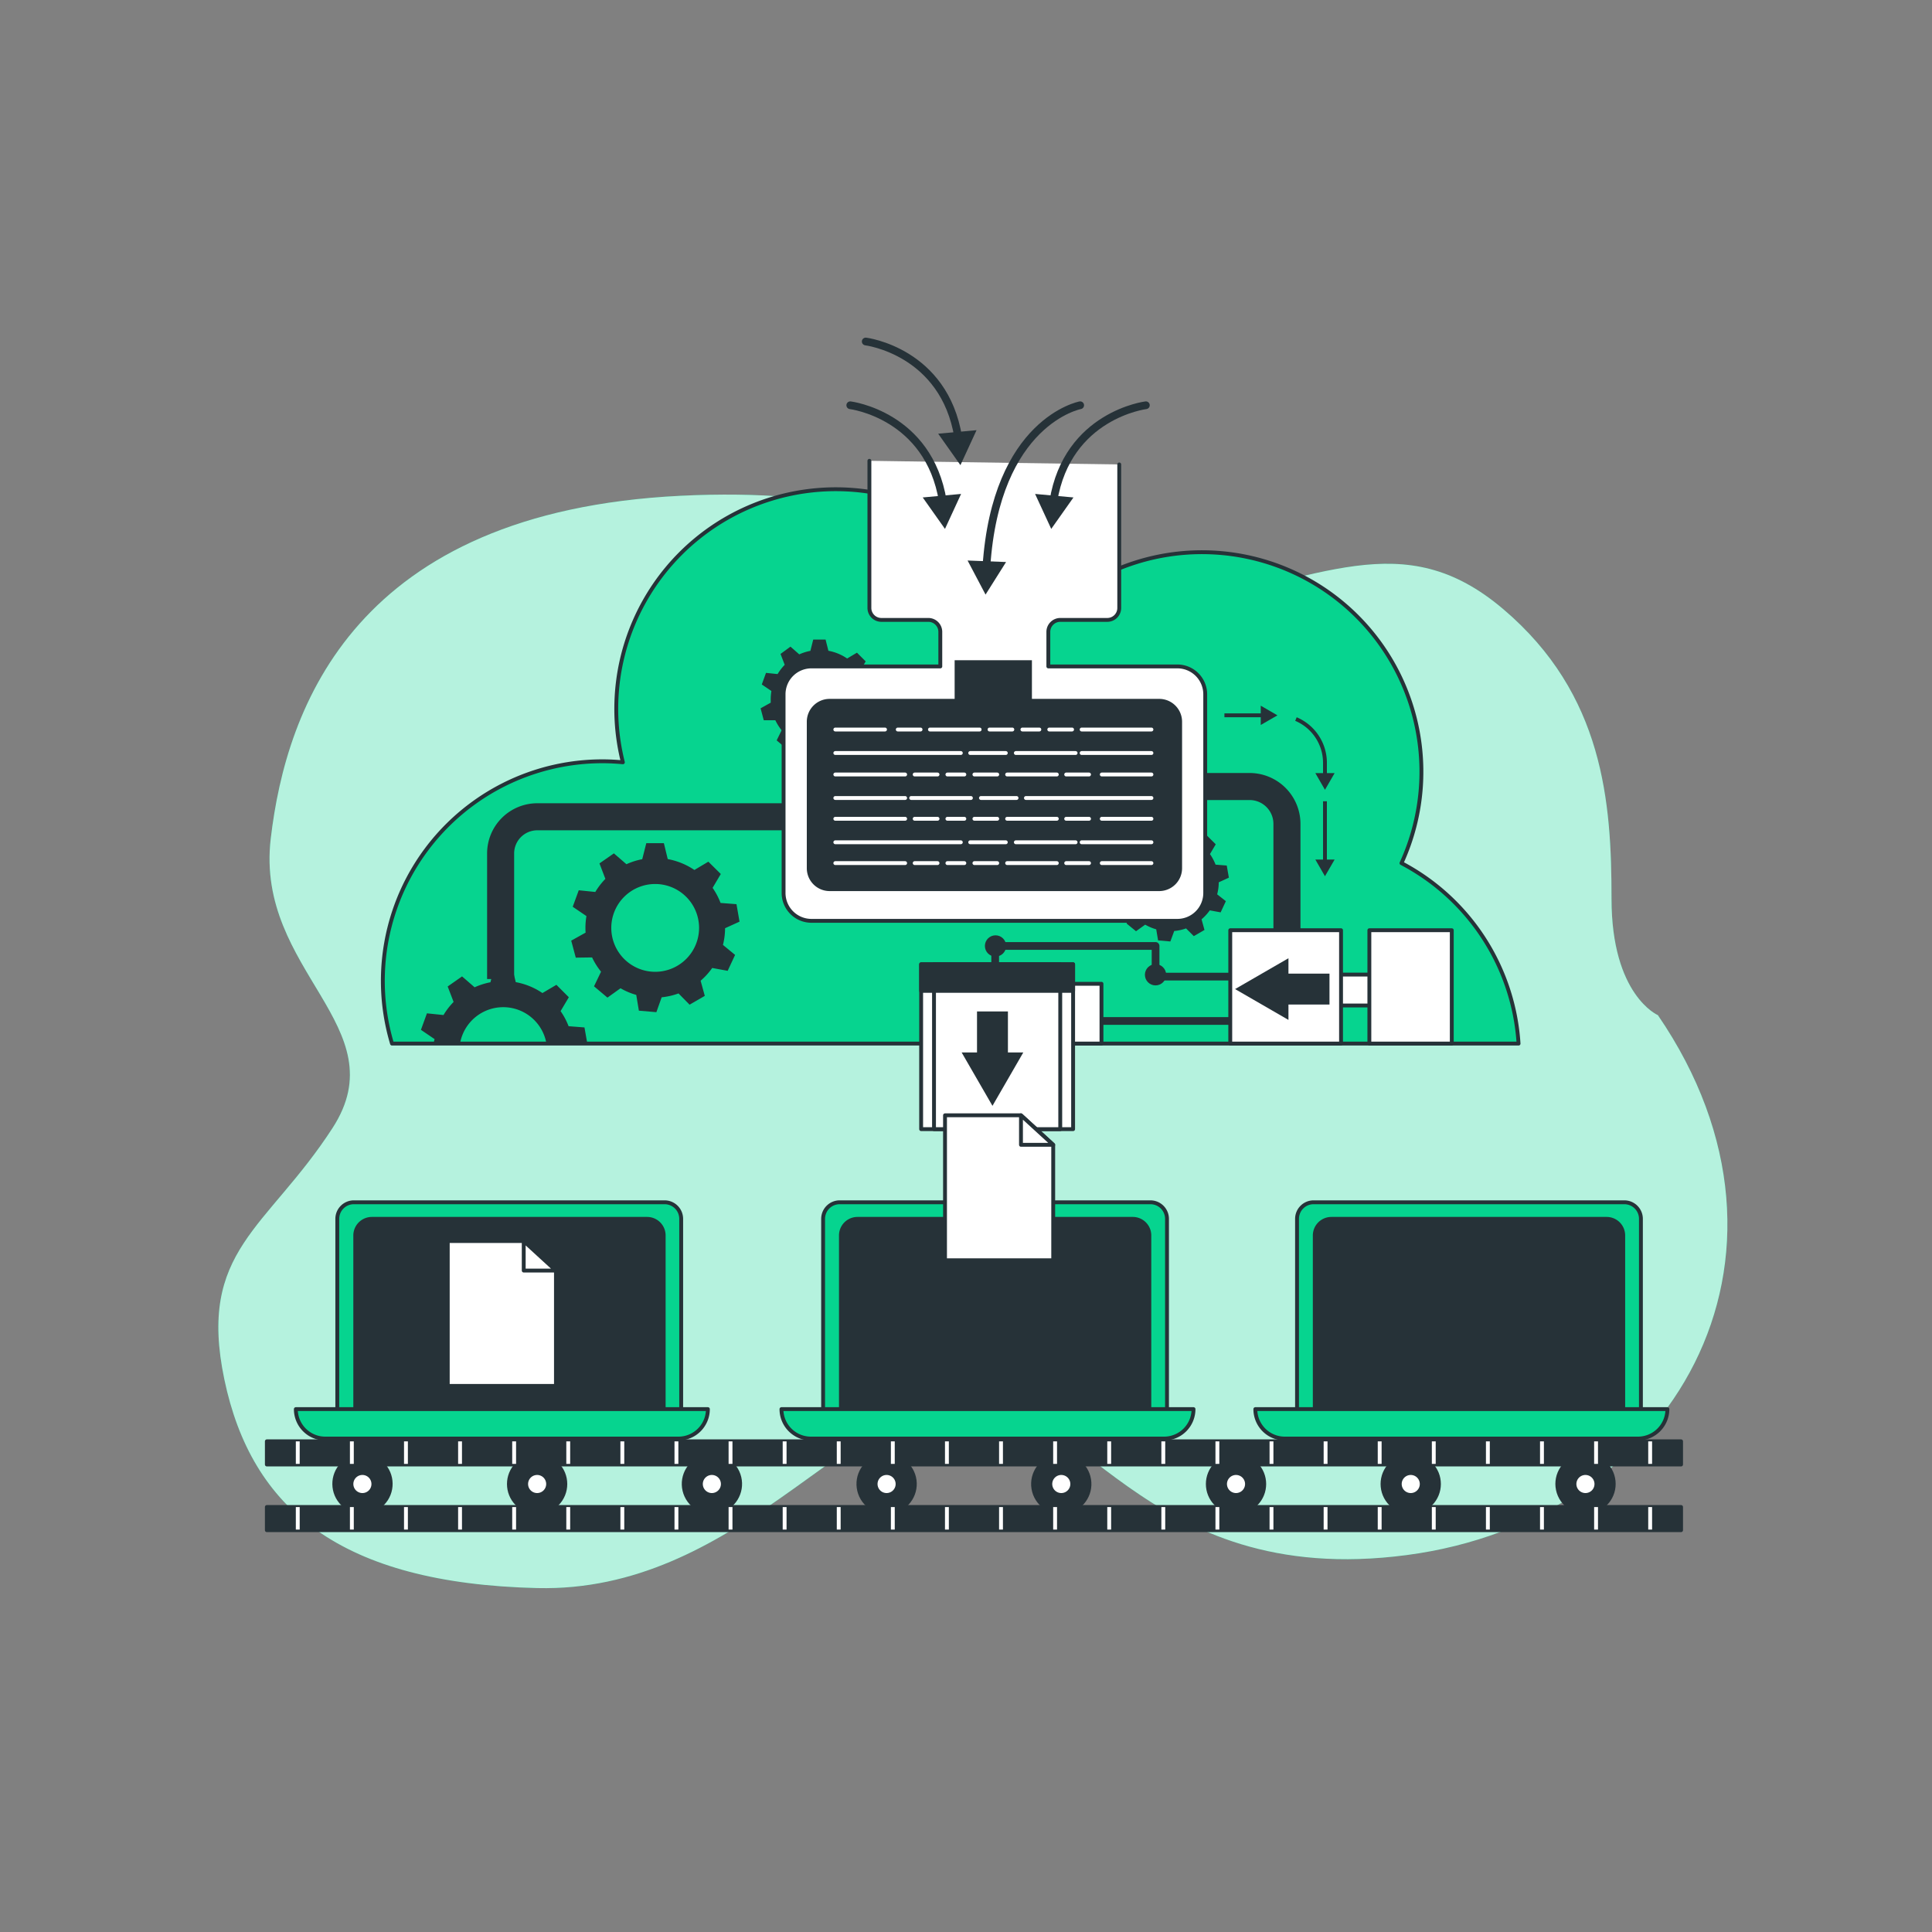 <svg xmlns="http://www.w3.org/2000/svg" viewBox="0 0 500 500"><rect x="0" y="0" width="500" height="500" fill="#808080" stroke="none"/><g id="freepik--background-simple--inject-3"><path d="M429.06,262.72s-12-5.12-12-30.12-2-52.85-28-74.94-47-7.55-87-.61-42-32.91-126-28.74-102,54.5-106,88.79,33,48.58,16,74.83-35,31.57-28,65.06,30,52.79,81,54,80-46.88,110-49.08,46,49.62,115,40.54S472.06,325.56,429.06,262.72Z" style="fill:#06D48F"></path><path d="M429.06,262.72s-12-5.12-12-30.12-2-52.85-28-74.94-47-7.55-87-.61-42-32.91-126-28.74-102,54.5-106,88.79,33,48.58,16,74.83-35,31.57-28,65.06,30,52.79,81,54,80-46.88,110-49.08,46,49.62,115,40.54S472.06,325.56,429.06,262.72Z" style="fill:#fff;opacity:0.7"></path></g><g id="freepik--device-1--inject-3"><path d="M340,311.15h80.38a4.29,4.29,0,0,1,4.29,4.29v52.28a0,0,0,0,1,0,0h-89a0,0,0,0,1,0,0V315.44A4.29,4.29,0,0,1,340,311.15Z" style="fill:#06D48F;stroke:#263238;stroke-linecap:round;stroke-linejoin:round"></path><path d="M344.56,315.44H415.8a4.29,4.29,0,0,1,4.29,4.29v48.75a0,0,0,0,1,0,0H340.26a0,0,0,0,1,0,0V319.74A4.3,4.3,0,0,1,344.56,315.44Z" style="fill:#263238;stroke:#263238;stroke-linecap:round;stroke-linejoin:round"></path><path d="M423.9,372.3H332.5a7.62,7.62,0,0,1-7.62-7.62H431.52A7.62,7.62,0,0,1,423.9,372.3Z" style="fill:#06D48F;stroke:#263238;stroke-linecap:round;stroke-linejoin:round"></path></g><g id="freepik--device-2--inject-3"><path d="M217.35,311.15h80.38a4.29,4.29,0,0,1,4.29,4.29v52.28a0,0,0,0,1,0,0h-89a0,0,0,0,1,0,0V315.44A4.29,4.29,0,0,1,217.35,311.15Z" style="fill:#06D48F;stroke:#263238;stroke-linecap:round;stroke-linejoin:round"></path><path d="M221.92,315.44h71.24a4.29,4.29,0,0,1,4.29,4.29v48.75a0,0,0,0,1,0,0H217.63a0,0,0,0,1,0,0V319.74A4.29,4.29,0,0,1,221.92,315.44Z" style="fill:#263238;stroke:#263238;stroke-linecap:round;stroke-linejoin:round"></path><path d="M301.27,372.3H209.86a7.62,7.62,0,0,1-7.62-7.62H308.88A7.62,7.62,0,0,1,301.27,372.3Z" style="fill:#06D48F;stroke:#263238;stroke-linecap:round;stroke-linejoin:round"></path></g><g id="freepik--device-3--inject-3"><path d="M91.66,311.15H172a4.29,4.29,0,0,1,4.29,4.29v52.28a0,0,0,0,1,0,0h-89a0,0,0,0,1,0,0V315.44A4.29,4.29,0,0,1,91.66,311.15Z" style="fill:#06D48F;stroke:#263238;stroke-linecap:round;stroke-linejoin:round"></path><path d="M96.23,315.44h71.24a4.29,4.29,0,0,1,4.29,4.29v48.75a0,0,0,0,1,0,0H91.94a0,0,0,0,1,0,0V319.74A4.3,4.3,0,0,1,96.23,315.44Z" style="fill:#263238;stroke:#263238;stroke-linecap:round;stroke-linejoin:round"></path><path d="M175.58,372.3H84.17a7.62,7.62,0,0,1-7.61-7.62H183.2A7.62,7.62,0,0,1,175.58,372.3Z" style="fill:#06D48F;stroke:#263238;stroke-linecap:round;stroke-linejoin:round"></path><polygon points="143.88 358.68 115.88 358.68 115.88 321.18 135.54 321.18 143.88 328.82 143.88 358.68" style="fill:#fff;stroke:#263238;stroke-linecap:round;stroke-linejoin:round"></polygon><polygon points="135.54 321.18 135.54 328.82 143.88 328.82 135.54 321.18" style="fill:#fff;stroke:#263238;stroke-linecap:round;stroke-linejoin:round"></polygon></g><g id="freepik--Server--inject-3"><path d="M393,270.08a56.82,56.82,0,0,0-30.3-46.7,56.81,56.81,0,0,0-93.87-61.67A56.83,56.83,0,0,0,161.2,197.28c-1.75-.16-3.51-.26-5.3-.26a56.82,56.82,0,0,0-54.45,73.06Z" style="fill:#06D48F;stroke:#263238;stroke-linecap:round;stroke-linejoin:round"></path><path d="M224.82,181l2.62-1.2-.56-3.15-2.89-.22a12.37,12.37,0,0,0-1.45-2.74l1.5-2.52-2.26-2.26-2.54,1.51a12.57,12.57,0,0,0-4.85-2l-.73-2.9h-3.2l-.73,2.92a12.72,12.72,0,0,0-2.88.91l-2.28-2L202,169.24l1.08,2.82a13,13,0,0,0-1.84,2.39l-3-.31-1.09,3,2.49,1.69a13.48,13.48,0,0,0-.18,2.12c0,.3,0,.6,0,.9l-2.62,1.46.82,3.09,3,0a12.85,12.85,0,0,0,1.63,2.59L201,191.61l2.45,2.06,2.37-1.7a12.45,12.45,0,0,0,2.86,1.2l.47,2.87,3.19.27,1-2.71a12.45,12.45,0,0,0,3.06-.66l2,2,2.77-1.6-.76-2.75a12.63,12.63,0,0,0,2.12-2.32l2.82.52,1.35-2.89-2.21-1.83A12.66,12.66,0,0,0,224.82,181Zm-4.73-.06a8,8,0,1,1-8-8A8,8,0,0,1,220.09,181Z" style="fill:#263238"></path><path d="M315.41,228.34l2.62-1.2-.55-3.14-2.89-.23a13.3,13.3,0,0,0-1.45-2.74l1.49-2.52-2.26-2.26-2.54,1.51a12.66,12.66,0,0,0-4.85-2l-.73-2.9h-3.19l-.74,2.92a12.48,12.48,0,0,0-2.87.91l-2.29-2-2.62,1.83,1.08,2.83a12.15,12.15,0,0,0-1.83,2.38l-3-.31-1.1,3,2.49,1.69a13.48,13.48,0,0,0-.17,2.12c0,.31,0,.6,0,.9l-2.62,1.46.83,3.09,3,0a12.85,12.85,0,0,0,1.63,2.59L291.55,239,294,241l2.37-1.7a12.94,12.94,0,0,0,2.86,1.21l.48,2.86,3.18.28,1-2.71a12.36,12.36,0,0,0,3.06-.67l2,2,2.77-1.6-.76-2.75a13,13,0,0,0,2.13-2.32l2.81.52,1.35-2.9L315,231.45A12.33,12.33,0,0,0,315.41,228.34Zm-4.73-.06a8,8,0,1,1-8-8A8,8,0,0,1,310.68,228.28Z" style="fill:#263238"></path><path d="M129.56,253.38v-32.5a9.5,9.5,0,0,1,9.5-9.5h68" style="fill:none;stroke:#263238;stroke-linejoin:round;stroke-width:7px"></path><path d="M308.39,203.55h15a9.67,9.67,0,0,1,9.67,9.67v34.33" style="fill:none;stroke:#263238;stroke-linejoin:round;stroke-width:7px"></path><path d="M225,119.26v38.07a3.1,3.1,0,0,0,3.1,3.1h12.15a3.1,3.1,0,0,1,3.1,3.1v8.94H210a7.21,7.21,0,0,0-7.21,7.22v51.4a7.21,7.21,0,0,0,7.21,7.22h94.7a7.21,7.21,0,0,0,7.21-7.22v-51.4a7.21,7.21,0,0,0-7.21-7.22H271.31v-8.94a3.1,3.1,0,0,1,3.1-3.1h12.16a3.09,3.09,0,0,0,3.09-3.1V120.2" style="fill:#fff;stroke:#263238;stroke-linecap:round;stroke-linejoin:round"></path><path d="M220.05,104.88s20.33,2.49,23.95,24.85" style="fill:none;stroke:#263238;stroke-linecap:round;stroke-linejoin:round;stroke-width:2px"></path><polygon points="238.8 128.74 244.56 136.88 248.73 127.83 238.8 128.74" style="fill:#263238"></polygon><path d="M279.55,104.88s-21.8,4.09-24.27,41.83" style="fill:none;stroke:#263238;stroke-linecap:round;stroke-linejoin:round;stroke-width:2px"></path><polygon points="250.41 145.06 255.06 153.88 260.37 145.45 250.41 145.06" style="fill:#263238"></polygon><path d="M224.05,88.38s20.33,2.49,23.95,24.85" style="fill:none;stroke:#263238;stroke-linecap:round;stroke-linejoin:round;stroke-width:2px"></path><polygon points="242.8 112.24 248.56 120.38 252.73 111.33 242.8 112.24" style="fill:#263238"></polygon><path d="M296.55,104.88s-20.32,2.49-23.94,24.85" style="fill:none;stroke:#263238;stroke-linecap:round;stroke-linejoin:round;stroke-width:2px"></path><polygon points="267.88 127.83 272.06 136.88 277.81 128.74 267.88 127.83" style="fill:#263238"></polygon><path d="M300,180.87H267.06v-10h-20v10H214.71a5.91,5.91,0,0,0-5.91,5.92V224.7a5.91,5.91,0,0,0,5.91,5.91H300a5.92,5.92,0,0,0,5.92-5.91V186.79A5.92,5.92,0,0,0,300,180.87Z" style="fill:#263238"></path><line x1="216.18" y1="188.8" x2="229.04" y2="188.8" style="fill:none;stroke:#fff;stroke-linecap:round;stroke-linejoin:round"></line><line x1="216.18" y1="194.88" x2="248.66" y2="194.88" style="fill:none;stroke:#fff;stroke-linecap:round;stroke-linejoin:round"></line><line x1="251.09" y1="194.88" x2="260.3" y2="194.88" style="fill:none;stroke:#fff;stroke-linecap:round;stroke-linejoin:round"></line><line x1="262.9" y1="194.88" x2="278.36" y2="194.88" style="fill:none;stroke:#fff;stroke-linecap:round;stroke-linejoin:round"></line><line x1="240.67" y1="188.8" x2="253.53" y2="188.8" style="fill:none;stroke:#fff;stroke-linecap:round;stroke-linejoin:round"></line><line x1="279.93" y1="188.8" x2="297.99" y2="188.8" style="fill:none;stroke:#fff;stroke-linecap:round;stroke-linejoin:round"></line><line x1="279.93" y1="194.88" x2="297.99" y2="194.88" style="fill:none;stroke:#fff;stroke-linecap:round;stroke-linejoin:round"></line><line x1="232.34" y1="188.8" x2="238.24" y2="188.8" style="fill:none;stroke:#fff;stroke-linecap:round;stroke-linejoin:round"></line><line x1="256.09" y1="188.8" x2="261.99" y2="188.8" style="fill:none;stroke:#fff;stroke-linecap:round;stroke-linejoin:round"></line><line x1="264.6" y1="188.8" x2="268.98" y2="188.8" style="fill:none;stroke:#fff;stroke-linecap:round;stroke-linejoin:round"></line><line x1="271.55" y1="188.8" x2="277.45" y2="188.8" style="fill:none;stroke:#fff;stroke-linecap:round;stroke-linejoin:round"></line><line x1="297.99" y1="200.44" x2="285.14" y2="200.44" style="fill:none;stroke:#fff;stroke-linecap:round;stroke-linejoin:round"></line><line x1="297.99" y1="206.52" x2="265.51" y2="206.52" style="fill:none;stroke:#fff;stroke-linecap:round;stroke-linejoin:round"></line><line x1="263.08" y1="206.52" x2="253.87" y2="206.52" style="fill:none;stroke:#fff;stroke-linecap:round;stroke-linejoin:round"></line><line x1="251.27" y1="206.52" x2="235.81" y2="206.52" style="fill:none;stroke:#fff;stroke-linecap:round;stroke-linejoin:round"></line><line x1="273.5" y1="200.44" x2="260.65" y2="200.44" style="fill:none;stroke:#fff;stroke-linecap:round;stroke-linejoin:round"></line><line x1="234.25" y1="200.44" x2="216.18" y2="200.44" style="fill:none;stroke:#fff;stroke-linecap:round;stroke-linejoin:round"></line><line x1="234.25" y1="206.52" x2="216.18" y2="206.52" style="fill:none;stroke:#fff;stroke-linecap:round;stroke-linejoin:round"></line><line x1="281.84" y1="200.44" x2="275.93" y2="200.44" style="fill:none;stroke:#fff;stroke-linecap:round;stroke-linejoin:round"></line><line x1="258.08" y1="200.44" x2="252.18" y2="200.44" style="fill:none;stroke:#fff;stroke-linecap:round;stroke-linejoin:round"></line><line x1="249.57" y1="200.44" x2="245.19" y2="200.44" style="fill:none;stroke:#fff;stroke-linecap:round;stroke-linejoin:round"></line><line x1="242.63" y1="200.44" x2="236.72" y2="200.44" style="fill:none;stroke:#fff;stroke-linecap:round;stroke-linejoin:round"></line><line x1="297.99" y1="211.9" x2="285.14" y2="211.9" style="fill:none;stroke:#fff;stroke-linecap:round;stroke-linejoin:round"></line><line x1="216.18" y1="217.98" x2="248.66" y2="217.98" style="fill:none;stroke:#fff;stroke-linecap:round;stroke-linejoin:round"></line><line x1="251.09" y1="217.98" x2="260.3" y2="217.98" style="fill:none;stroke:#fff;stroke-linecap:round;stroke-linejoin:round"></line><line x1="262.9" y1="217.98" x2="278.36" y2="217.98" style="fill:none;stroke:#fff;stroke-linecap:round;stroke-linejoin:round"></line><line x1="273.5" y1="211.9" x2="260.65" y2="211.9" style="fill:none;stroke:#fff;stroke-linecap:round;stroke-linejoin:round"></line><line x1="234.25" y1="211.9" x2="216.18" y2="211.9" style="fill:none;stroke:#fff;stroke-linecap:round;stroke-linejoin:round"></line><line x1="279.93" y1="217.98" x2="297.99" y2="217.98" style="fill:none;stroke:#fff;stroke-linecap:round;stroke-linejoin:round"></line><line x1="281.84" y1="211.9" x2="275.93" y2="211.9" style="fill:none;stroke:#fff;stroke-linecap:round;stroke-linejoin:round"></line><line x1="258.08" y1="211.9" x2="252.18" y2="211.9" style="fill:none;stroke:#fff;stroke-linecap:round;stroke-linejoin:round"></line><line x1="249.57" y1="211.9" x2="245.19" y2="211.9" style="fill:none;stroke:#fff;stroke-linecap:round;stroke-linejoin:round"></line><line x1="242.63" y1="211.9" x2="236.72" y2="211.9" style="fill:none;stroke:#fff;stroke-linecap:round;stroke-linejoin:round"></line><line x1="297.99" y1="223.37" x2="285.14" y2="223.37" style="fill:none;stroke:#fff;stroke-linecap:round;stroke-linejoin:round"></line><line x1="273.5" y1="223.37" x2="260.65" y2="223.37" style="fill:none;stroke:#fff;stroke-linecap:round;stroke-linejoin:round"></line><line x1="234.25" y1="223.37" x2="216.18" y2="223.37" style="fill:none;stroke:#fff;stroke-linecap:round;stroke-linejoin:round"></line><line x1="281.84" y1="223.37" x2="275.93" y2="223.37" style="fill:none;stroke:#fff;stroke-linecap:round;stroke-linejoin:round"></line><line x1="258.08" y1="223.37" x2="252.18" y2="223.37" style="fill:none;stroke:#fff;stroke-linecap:round;stroke-linejoin:round"></line><line x1="249.57" y1="223.37" x2="245.19" y2="223.37" style="fill:none;stroke:#fff;stroke-linecap:round;stroke-linejoin:round"></line><line x1="242.63" y1="223.37" x2="236.72" y2="223.37" style="fill:none;stroke:#fff;stroke-linecap:round;stroke-linejoin:round"></line><path d="M187.65,240.22l3.74-1.7L190.6,234l-4.12-.32a17.94,17.94,0,0,0-2.06-3.9l2.12-3.59L183.32,223l-3.61,2.15a18.12,18.12,0,0,0-6.9-2.82l-1-4.12h-4.55l-1.05,4.15a17.74,17.74,0,0,0-4.09,1.3l-3.25-2.81-3.73,2.6,1.53,4a18.77,18.77,0,0,0-2.61,3.39l-4.28-.44-1.56,4.27,3.55,2.41a17.67,17.67,0,0,0-.26,3c0,.43,0,.86.05,1.28l-3.73,2.08,1.18,4.4,4.22-.06a18.22,18.22,0,0,0,2.32,3.69l-1.82,3.79,3.48,2.92,3.38-2.42a17.65,17.65,0,0,0,4.07,1.72l.68,4.08,4.53.39,1.37-3.85a18.13,18.13,0,0,0,4.36-1l2.86,2.91,3.94-2.28-1.08-3.92a17.87,17.87,0,0,0,3-3.3l4,.74,1.92-4.12-3.14-2.59A18,18,0,0,0,187.65,240.22Zm-6.73-.08a11.36,11.36,0,1,1-11.36-11.36A11.36,11.36,0,0,1,180.92,240.14Z" style="fill:#263238"></path><path d="M112.25,270.08h6.8a11.35,11.35,0,0,1,22.37,0H152l-.74-4.18-4.11-.32a18,18,0,0,0-2.07-3.9l2.13-3.59L144,254.87,140.38,257a18,18,0,0,0-6.9-2.82l-1-4.12h-4.55l-1,4.15a18,18,0,0,0-4.1,1.3l-3.25-2.82-3.72,2.61,1.53,4a17.9,17.9,0,0,0-2.61,3.39l-4.29-.44-1.55,4.27,3.54,2.41C112.33,269.34,112.29,269.71,112.25,270.08Z" style="fill:#263238"></path><rect x="339.72" y="252.22" width="20" height="8" style="fill:#fff;stroke:#263238;stroke-linecap:round;stroke-linejoin:round"></rect><rect x="354.39" y="240.74" width="21.33" height="29.33" style="fill:#fff;stroke:#263238;stroke-linecap:round;stroke-linejoin:round"></rect><polyline points="321.06 252.75 299.06 252.75 299.06 244.81 257.55 244.81 257.55 252.22" style="fill:none;stroke:#263238;stroke-linecap:round;stroke-linejoin:round;stroke-width:2px"></polyline><line x1="321.72" y1="264.22" x2="273.72" y2="264.22" style="fill:none;stroke:#263238;stroke-linecap:round;stroke-linejoin:round;stroke-width:2px"></line><rect x="270.39" y="254.6" width="14.67" height="15.47" style="fill:#fff;stroke:#263238;stroke-linecap:round;stroke-linejoin:round"></rect><rect x="238.39" y="249.55" width="39.33" height="42.67" style="fill:#fff;stroke:#263238;stroke-linecap:round;stroke-linejoin:round"></rect><rect x="241.72" y="249.55" width="32.67" height="42.67" style="fill:#fff;stroke:#263238;stroke-linecap:round;stroke-linejoin:round"></rect><circle cx="299.05" cy="252.27" r="2.75" style="fill:#263238"></circle><circle cx="257.64" cy="244.81" r="2.75" style="fill:#263238"></circle><rect x="318.39" y="240.74" width="28.67" height="29.33" style="fill:#fff;stroke:#263238;stroke-linecap:round;stroke-linejoin:round"></rect><rect x="238.39" y="249.55" width="39.33" height="6.89" style="fill:#263238;stroke:#263238;stroke-linecap:round;stroke-linejoin:round"></rect><polygon points="344.07 251.97 333.45 251.97 333.45 247.99 319.64 255.97 333.45 263.95 333.45 259.97 344.07 259.97 344.07 251.97" style="fill:#263238"></polygon><polygon points="252.85 261.76 252.85 272.37 248.87 272.37 256.85 286.19 264.83 272.37 260.85 272.37 260.85 261.76 252.85 261.76" style="fill:#263238"></polygon><line x1="342.9" y1="207.37" x2="342.9" y2="223.18" style="fill:none;stroke:#263238;stroke-miterlimit:10"></line><polygon points="340.41 222.45 342.9 226.77 345.4 222.45 340.41 222.45" style="fill:#263238"></polygon><path d="M335.39,186.09a12.3,12.3,0,0,1,7.51,11.34v3.38" style="fill:none;stroke:#263238;stroke-miterlimit:10"></path><polygon points="340.41 200.08 342.9 204.4 345.4 200.08 340.41 200.08" style="fill:#263238"></polygon><line x1="316.88" y1="185.12" x2="327.01" y2="185.12" style="fill:none;stroke:#263238;stroke-miterlimit:10"></line><polygon points="326.28 187.62 330.6 185.13 326.28 182.63 326.28 187.62" style="fill:#263238"></polygon><circle cx="93.8" cy="384.06" r="7.8" transform="translate(-246.71 183.16) rotate(-45.74)" style="fill:#263238"></circle><path d="M96.13,384.06a2.34,2.34,0,1,0-2.33,2.34A2.33,2.33,0,0,0,96.13,384.06Z" style="fill:#fff"></path><circle cx="139.01" cy="384.06" r="7.8" transform="translate(-230.86 210.79) rotate(-45)" style="fill:#263238"></circle><path d="M141.35,384.06A2.34,2.34,0,1,0,139,386.4,2.34,2.34,0,0,0,141.35,384.06Z" style="fill:#fff"></path><circle cx="184.23" cy="384.06" r="7.8" transform="translate(-83.57 52.81) rotate(-13.33)" style="fill:#263238"></circle><path d="M186.57,384.06a2.34,2.34,0,1,0-2.34,2.34A2.34,2.34,0,0,0,186.57,384.06Z" style="fill:#fff"></path><circle cx="229.45" cy="384.06" r="7.8" transform="translate(-82.36 63.24) rotate(-13.33)" style="fill:#263238"></circle><path d="M231.79,384.06a2.34,2.34,0,1,0-2.34,2.34A2.34,2.34,0,0,0,231.79,384.06Z" style="fill:#fff"></path><circle cx="274.66" cy="384.06" r="7.8" transform="translate(-58.11 49.09) rotate(-9.24)" style="fill:#263238"></circle><path d="M277,384.06a2.34,2.34,0,1,0-2.34,2.34A2.34,2.34,0,0,0,277,384.06Z" style="fill:#fff"></path><circle cx="319.88" cy="384.06" r="7.8" transform="translate(-177.88 338.68) rotate(-45)" style="fill:#263238"></circle><path d="M322.22,384.06a2.34,2.34,0,1,0-2.34,2.34A2.34,2.34,0,0,0,322.22,384.06Z" style="fill:#fff"></path><circle cx="365.1" cy="384.06" r="7.8" transform="translate(-164.64 370.65) rotate(-45)" style="fill:#263238"></circle><path d="M367.44,384.06a2.34,2.34,0,1,0-2.34,2.34A2.34,2.34,0,0,0,367.44,384.06Z" style="fill:#fff"></path><circle cx="410.31" cy="384.06" r="7.8" transform="translate(-69.49 91.41) rotate(-11.73)" style="fill:#263238"></circle><path d="M412.65,384.06a2.34,2.34,0,1,0-2.33,2.34A2.33,2.33,0,0,0,412.65,384.06Z" style="fill:#fff"></path><rect x="69.06" y="373.01" width="366" height="6" style="fill:#263238;stroke:#263238;stroke-linecap:round;stroke-linejoin:round"></rect><line x1="77.06" y1="378.85" x2="77.06" y2="373.02" style="fill:none;stroke:#fff;stroke-linejoin:round"></line><line x1="91.06" y1="378.85" x2="91.06" y2="373.02" style="fill:none;stroke:#fff;stroke-linejoin:round"></line><line x1="105.06" y1="378.85" x2="105.06" y2="373.02" style="fill:none;stroke:#fff;stroke-linejoin:round"></line><line x1="119.06" y1="378.85" x2="119.06" y2="373.02" style="fill:none;stroke:#fff;stroke-linejoin:round"></line><line x1="133.06" y1="378.85" x2="133.06" y2="373.02" style="fill:none;stroke:#fff;stroke-linejoin:round"></line><line x1="147.06" y1="378.85" x2="147.06" y2="373.02" style="fill:none;stroke:#fff;stroke-linejoin:round"></line><line x1="161.06" y1="378.85" x2="161.06" y2="373.02" style="fill:none;stroke:#fff;stroke-linejoin:round"></line><line x1="175.06" y1="378.85" x2="175.06" y2="373.02" style="fill:none;stroke:#fff;stroke-linejoin:round"></line><line x1="189.06" y1="378.85" x2="189.06" y2="373.02" style="fill:none;stroke:#fff;stroke-linejoin:round"></line><line x1="203.06" y1="378.85" x2="203.06" y2="373.02" style="fill:none;stroke:#fff;stroke-linejoin:round"></line><line x1="217.06" y1="373.02" x2="217.06" y2="378.85" style="fill:none;stroke:#fff;stroke-linejoin:round"></line><line x1="231.06" y1="378.85" x2="231.06" y2="373.02" style="fill:none;stroke:#fff;stroke-linejoin:round"></line><line x1="245.06" y1="378.85" x2="245.06" y2="373.02" style="fill:none;stroke:#fff;stroke-linejoin:round"></line><line x1="259.06" y1="378.85" x2="259.06" y2="373.02" style="fill:none;stroke:#fff;stroke-linejoin:round"></line><line x1="273.06" y1="378.85" x2="273.06" y2="373.02" style="fill:none;stroke:#fff;stroke-linejoin:round"></line><line x1="287.06" y1="378.85" x2="287.06" y2="373.02" style="fill:none;stroke:#fff;stroke-linejoin:round"></line><line x1="301.06" y1="378.85" x2="301.06" y2="373.02" style="fill:none;stroke:#fff;stroke-linejoin:round"></line><line x1="315.06" y1="378.85" x2="315.06" y2="373.02" style="fill:none;stroke:#fff;stroke-linejoin:round"></line><line x1="329.06" y1="378.85" x2="329.06" y2="373.02" style="fill:none;stroke:#fff;stroke-linejoin:round"></line><line x1="343.06" y1="378.85" x2="343.06" y2="373.02" style="fill:none;stroke:#fff;stroke-linejoin:round"></line><line x1="357.06" y1="378.85" x2="357.06" y2="373.02" style="fill:none;stroke:#fff;stroke-linejoin:round"></line><line x1="371.06" y1="378.85" x2="371.06" y2="373.02" style="fill:none;stroke:#fff;stroke-linejoin:round"></line><line x1="385.06" y1="378.85" x2="385.06" y2="373.02" style="fill:none;stroke:#fff;stroke-linejoin:round"></line><line x1="399.06" y1="378.85" x2="399.06" y2="373.02" style="fill:none;stroke:#fff;stroke-linejoin:round"></line><line x1="413.06" y1="378.85" x2="413.06" y2="373.02" style="fill:none;stroke:#fff;stroke-linejoin:round"></line><line x1="427.06" y1="378.85" x2="427.06" y2="373.02" style="fill:none;stroke:#fff;stroke-linejoin:round"></line><rect x="69.06" y="390.01" width="366" height="6" style="fill:#263238;stroke:#263238;stroke-linecap:round;stroke-linejoin:round"></rect><line x1="77.06" y1="395.85" x2="77.06" y2="390.02" style="fill:none;stroke:#fff;stroke-linejoin:round"></line><line x1="91.06" y1="395.85" x2="91.06" y2="390.02" style="fill:none;stroke:#fff;stroke-linejoin:round"></line><line x1="105.06" y1="395.85" x2="105.06" y2="390.02" style="fill:none;stroke:#fff;stroke-linejoin:round"></line><line x1="119.06" y1="395.85" x2="119.06" y2="390.02" style="fill:none;stroke:#fff;stroke-linejoin:round"></line><line x1="133.06" y1="395.85" x2="133.06" y2="390.02" style="fill:none;stroke:#fff;stroke-linejoin:round"></line><line x1="147.06" y1="395.85" x2="147.06" y2="390.02" style="fill:none;stroke:#fff;stroke-linejoin:round"></line><line x1="161.06" y1="395.85" x2="161.06" y2="390.02" style="fill:none;stroke:#fff;stroke-linejoin:round"></line><line x1="175.06" y1="395.85" x2="175.06" y2="390.02" style="fill:none;stroke:#fff;stroke-linejoin:round"></line><line x1="189.06" y1="395.85" x2="189.06" y2="390.02" style="fill:none;stroke:#fff;stroke-linejoin:round"></line><line x1="203.06" y1="395.85" x2="203.06" y2="390.02" style="fill:none;stroke:#fff;stroke-linejoin:round"></line><line x1="217.06" y1="395.85" x2="217.06" y2="390.02" style="fill:none;stroke:#fff;stroke-linejoin:round"></line><line x1="231.06" y1="395.85" x2="231.06" y2="390.02" style="fill:none;stroke:#fff;stroke-linejoin:round"></line><line x1="245.06" y1="395.85" x2="245.06" y2="390.02" style="fill:none;stroke:#fff;stroke-linejoin:round"></line><line x1="259.06" y1="395.85" x2="259.06" y2="390.02" style="fill:none;stroke:#fff;stroke-linejoin:round"></line><line x1="273.06" y1="395.85" x2="273.06" y2="390.02" style="fill:none;stroke:#fff;stroke-linejoin:round"></line><line x1="287.06" y1="395.85" x2="287.06" y2="390.02" style="fill:none;stroke:#fff;stroke-linejoin:round"></line><line x1="301.06" y1="395.85" x2="301.06" y2="390.02" style="fill:none;stroke:#fff;stroke-linejoin:round"></line><line x1="315.06" y1="395.85" x2="315.06" y2="390.02" style="fill:none;stroke:#fff;stroke-linejoin:round"></line><line x1="329.06" y1="395.85" x2="329.06" y2="390.02" style="fill:none;stroke:#fff;stroke-linejoin:round"></line><line x1="343.06" y1="395.85" x2="343.06" y2="390.02" style="fill:none;stroke:#fff;stroke-linejoin:round"></line><line x1="357.06" y1="395.85" x2="357.06" y2="390.02" style="fill:none;stroke:#fff;stroke-linejoin:round"></line><line x1="371.06" y1="395.85" x2="371.06" y2="390.02" style="fill:none;stroke:#fff;stroke-linejoin:round"></line><line x1="385.06" y1="395.85" x2="385.06" y2="390.02" style="fill:none;stroke:#fff;stroke-linejoin:round"></line><line x1="399.06" y1="395.85" x2="399.06" y2="390.02" style="fill:none;stroke:#fff;stroke-linejoin:round"></line><line x1="413.06" y1="395.85" x2="413.06" y2="390.02" style="fill:none;stroke:#fff;stroke-linejoin:round"></line><line x1="427.06" y1="395.85" x2="427.06" y2="390.02" style="fill:none;stroke:#fff;stroke-linejoin:round"></line></g><g id="freepik--File--inject-3"><polygon points="272.57 326.15 244.57 326.15 244.57 288.64 264.23 288.64 272.57 296.28 272.57 326.15" style="fill:#fff;stroke:#263238;stroke-linecap:round;stroke-linejoin:round"></polygon><polygon points="264.23 288.64 264.23 296.28 272.57 296.28 264.23 288.64" style="fill:#fff;stroke:#263238;stroke-linecap:round;stroke-linejoin:round"></polygon></g></svg>